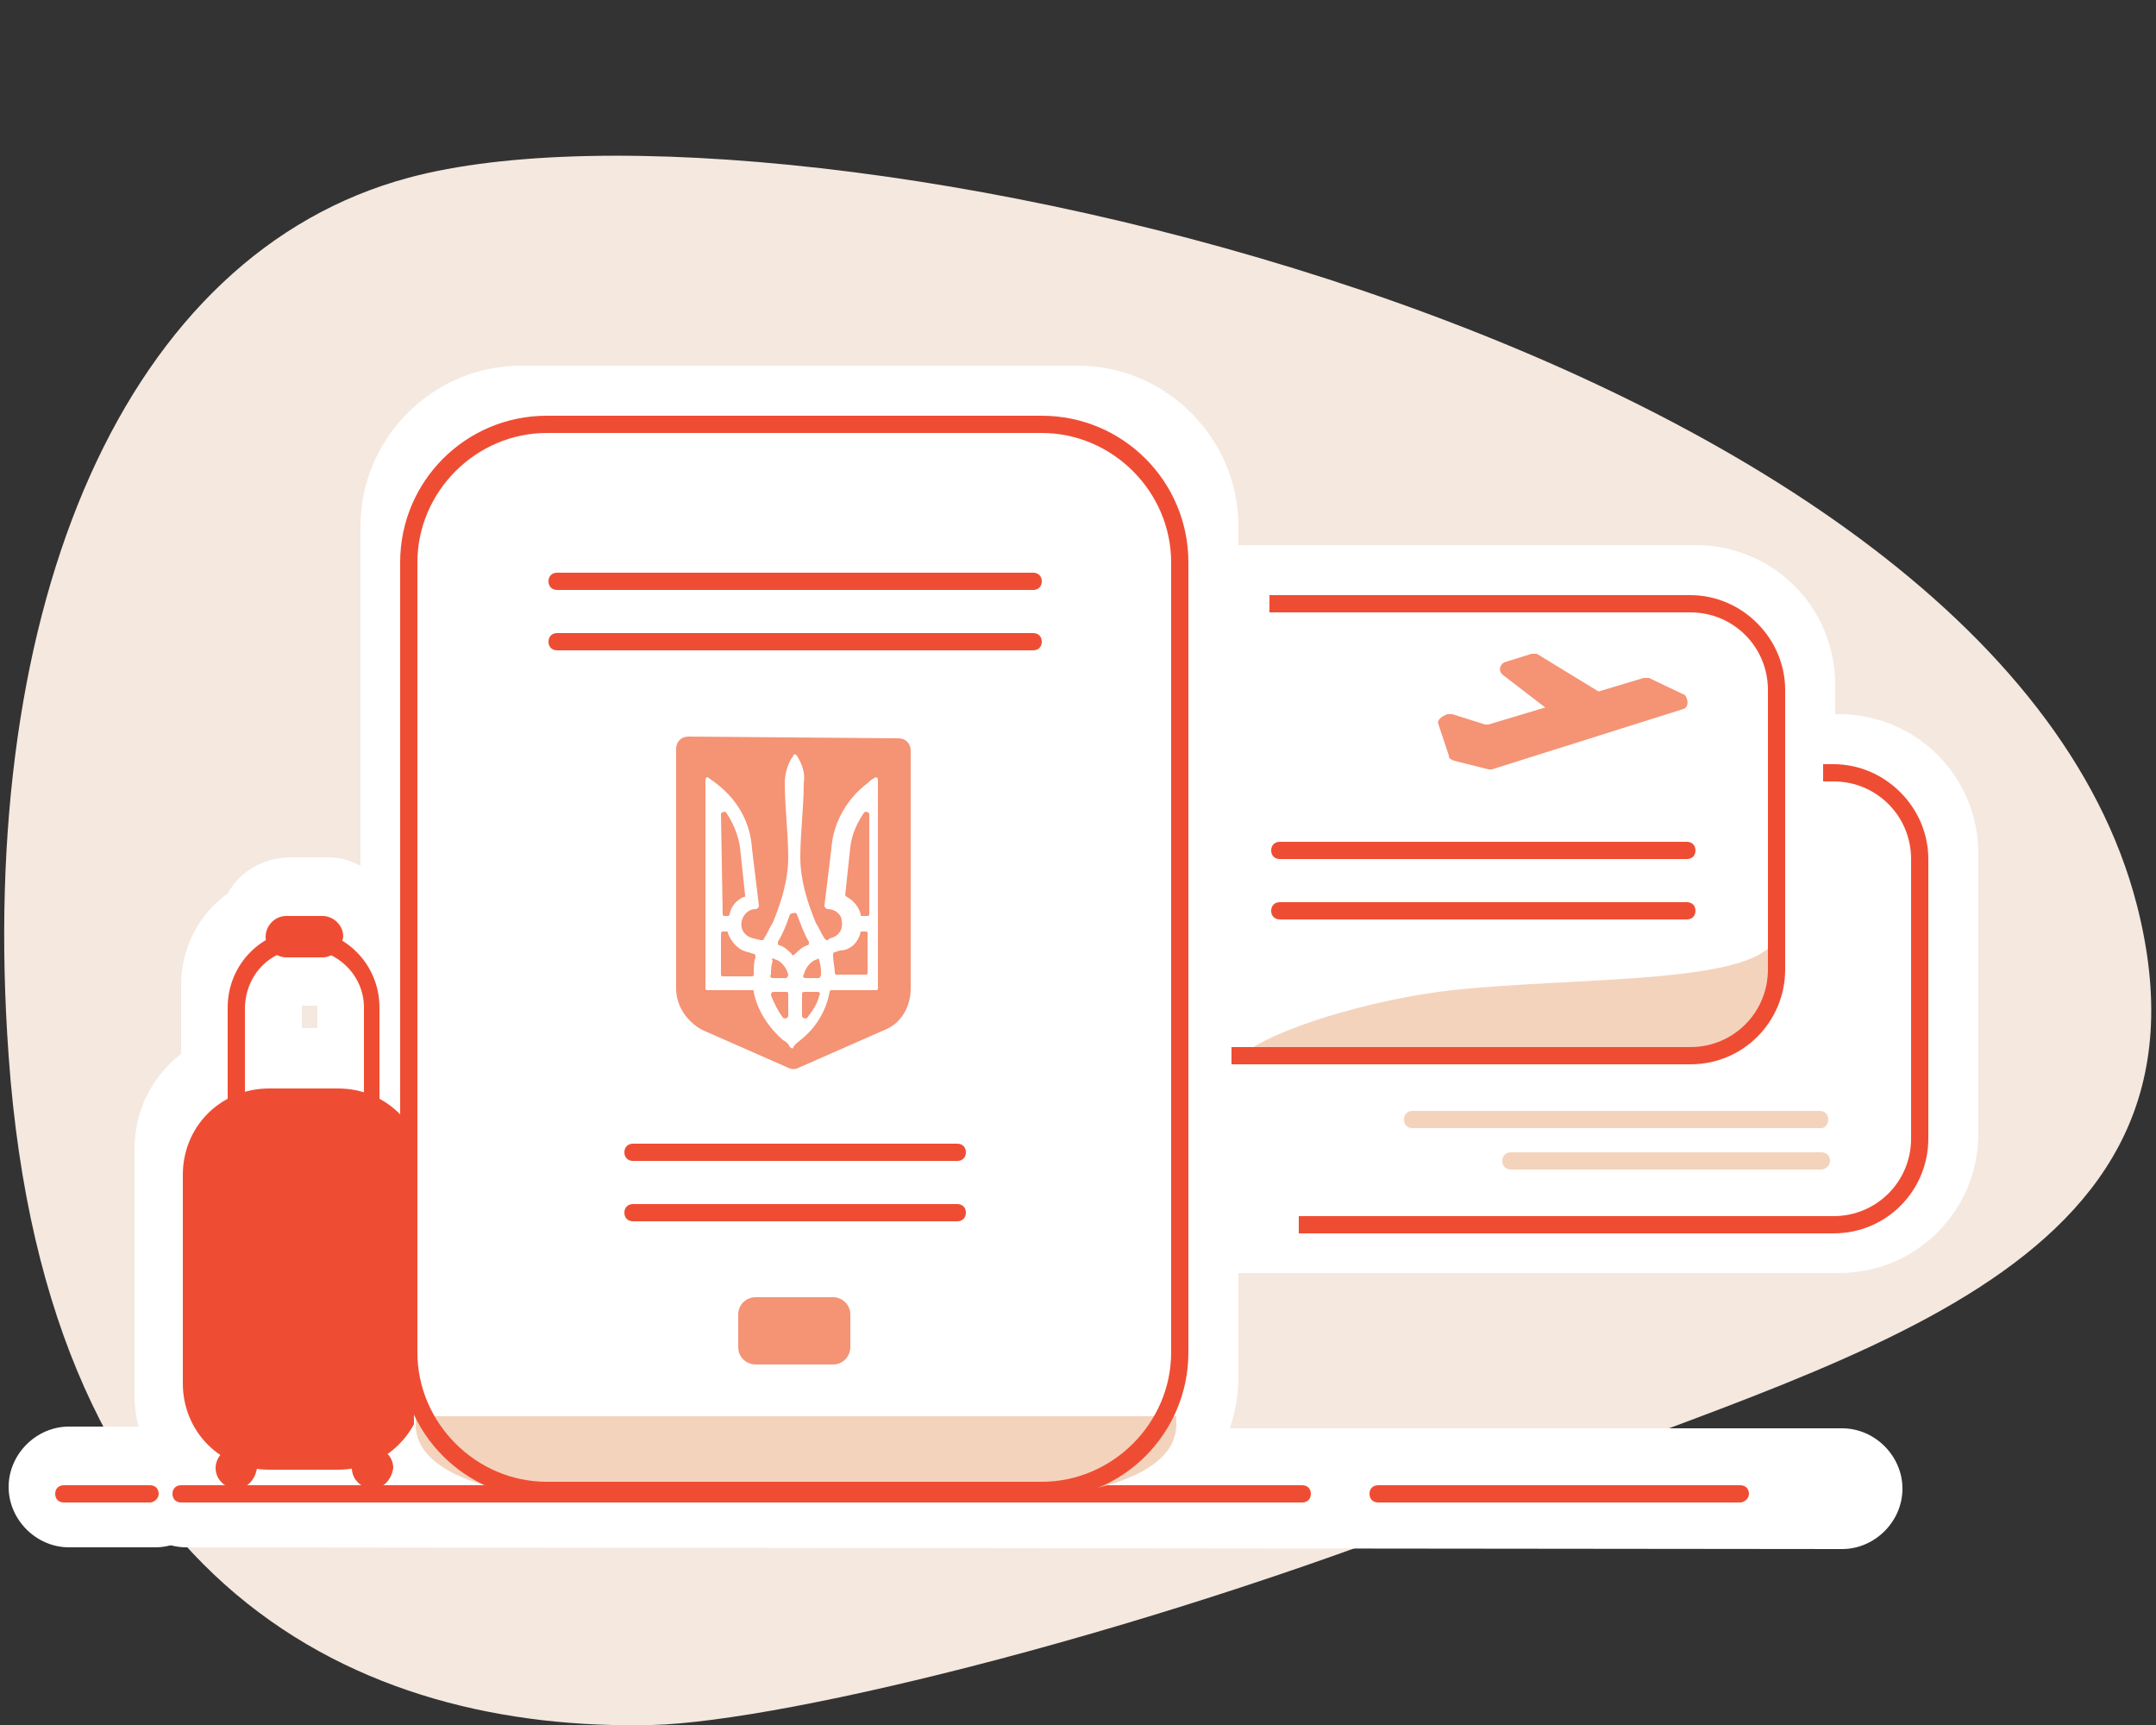 <?xml version="1.0" encoding="UTF-8"?>
<svg enable-background="new 0 0 125 100" version="1.1" viewBox="0 0 125 100" xml:space="preserve" xmlns="http://www.w3.org/2000/svg" xmlns:xlink="http://www.w3.org/1999/xlink">
<rect x="0" y="0" width="125" height="100" fill="#333333" stroke="none"/>
<style type="text/css">
	.st0{fill:#F4E8DF;}
	.st1{fill:#FFFFFF;}
	.st2{fill:#EF4D33;}
	.st3{fill:#F4D3BD;}
	.st4{fill:#F59375;}
	.st5{fill:none;stroke:#EF4D33;stroke-miterlimit:10;}
	.st6{clip-path:url(#a);}
</style>
		<path class="st0" d="m23.7 10.3c22.3-6 91.8 9.4 100.2 42.2 5.5 21.5-17.6 26.2-37.1 34.1s-41.2 13.2-49 13.4c-16.8 0.4-35.1-7.7-37.3-38.8-1.9-26.3 6.8-46.5 23.2-50.9z"/>
			<path class="st1" d="M4,89.7c-1.9,0-3.5-1.6-3.5-3.5s1.6-3.5,3.5-3.5h5c1.9,0,3.5,1.6,3.5,3.5s-1.6,3.5-3.5,3.5H4z"/>
			<path class="st1" d="m9 85.8h-5c-0.2 0-0.4 0.2-0.4 0.4s0.2 0.4 0.4 0.4h5c0.2 0 0.4-0.2 0.4-0.4-0.1-0.2-0.2-0.4-0.4-0.4z"/>
			<path class="st1" d="m10.8 89.7c-1.9 0-3.5-1.6-3.5-3.5 0-1 0.4-1.9 1.1-2.5-0.4-0.9-0.6-1.8-0.6-2.8v-14.3c0-2.2 1-4.2 2.7-5.5v-4c0-2.1 1-4.1 2.7-5.3 0.7-1.3 2.1-2.1 3.7-2.1h2.1c0.7 0 1.4 0.2 1.9 0.5v-19.7c0-5.1 4.2-9.3 9.3-9.3h32.3c5.1 0 9.3 4.2 9.3 9.3v1.1h26.5c4.5 0 8.1 3.6 8.1 8.1v1.7h0.2c4.5 0 8.1 3.6 8.1 8.1v16.2c0 4.5-3.6 8.1-8.1 8.1h-34.8v6.1c0 1-0.2 2-0.5 2.9h35.5c1.9 0 3.5 1.6 3.5 3.5s-1.6 3.5-3.5 3.5l-96-0.1zm7.6-30.1v-1.3h-0.9v1.3h0.9z"/>
			<path class="st1" d="m106.6 44.5h-3.3v-4.8c0-2.8-2.2-5-5-5h-29.6v-4.2c0-3.4-2.8-6.2-6.2-6.2h-32.3c-3.4 0-6.2 2.8-6.2 6.2v33.7c-0.5-0.6-1.1-1-1.8-1.2v-5.8c0-1.5-0.9-2.7-2.1-3.2 0-0.6-0.5-1.1-1.1-1.1h-2.2c-0.6 0-1.1 0.5-1.1 1.1-1.3 0.5-2.1 1.8-2.1 3.2v5.8c-1.5 0.5-2.6 2-2.6 3.7v14.3c0 1.4 0.8 2.7 2 3.4-0.1 0.1-0.1 0.3-0.1 0.5v0.1c0 0.4 0.3 0.8 0.6 1h-2.6c-0.2 0-0.4 0.2-0.4 0.4s0.2 0.4 0.4 0.4h65c0.2 0 0.4-0.2 0.4-0.4s-0.2-0.4-0.4-0.4h-12c2.8-0.6 4.8-3.1 4.8-6v-9.2h37.9c2.8 0 5-2.2 5-5v-16.3c0-2.8-2.2-5-5-5zm-92.2 12.7c0-1.1 0.6-2 1.6-2.5 0.2 0.3 0.5 0.5 0.9 0.5h2.1c0.4 0 0.7-0.2 0.9-0.5 0.9 0.4 1.6 1.4 1.6 2.5v5.6h-0.5-6.2-0.5l0.1-5.6zm0.7 27.6l5.6-0.1v0.1c0 0.4 0.3 0.8 0.6 1h-6.9c0.5-0.1 0.7-0.5 0.7-1zm7.3 1c0.4-0.2 0.6-0.6 0.6-1v-0.1c0-0.2 0-0.3-0.1-0.5 0.8-0.4 1.4-1.1 1.7-1.9 0.8 1.7 2.4 3 4.3 3.4l-6.5 0.1z"/>
			<path class="st2" d="m8.7 87.1h-5c-0.3 0-0.5-0.2-0.5-0.5s0.2-0.5 0.5-0.5h5c0.3 0 0.5 0.2 0.5 0.5s-0.3 0.5-0.5 0.5z"/>
			<path class="st2" d="m75.5 87.1h-65c-0.3 0-0.5-0.2-0.5-0.5s0.2-0.5 0.5-0.5h65c0.3 0 0.5 0.2 0.5 0.5s-0.2 0.5-0.5 0.5z"/>
			<path class="st2" d="m97.8 53.3h-23.6c-0.3 0-0.5-0.2-0.5-0.5s0.2-0.5 0.5-0.5h23.6c0.3 0 0.5 0.2 0.5 0.5s-0.2 0.5-0.5 0.5z"/>
			<path class="st3" d="m105.6 65.4h-23.7c-0.3 0-0.5-0.2-0.5-0.5s0.2-0.5 0.5-0.5h23.6c0.3 0 0.5 0.2 0.5 0.5s-0.2 0.5-0.4 0.5z"/>
			<path class="st2" d="m97.8 49.8h-23.6c-0.3 0-0.5-0.2-0.5-0.5s0.2-0.5 0.5-0.5h23.6c0.3 0 0.5 0.2 0.5 0.5s-0.2 0.5-0.5 0.5z"/>
			<path class="st2" d="m100.9 87.1h-21c-0.3 0-0.5-0.2-0.5-0.5s0.2-0.5 0.5-0.5h21c0.3 0 0.5 0.2 0.5 0.5s-0.3 0.5-0.5 0.5z"/>
					<path class="st4" d="m97.6 41.1l-11.1 3.5h-0.2l-2-0.5c-0.2-0.1-0.3-0.1-0.3-0.3l-0.6-1.8c-0.1-0.2 0.1-0.4 0.3-0.5l0.2-0.1h0.3l1.9 0.6h0.2l9-2.7h0.3l2.1 1c0.2 0.3 0.2 0.7-0.1 0.8z"/>
					<path class="st4" d="m89.7 41.1l-2.6-2c-0.2-0.2-0.2-0.5 0.1-0.7l1.6-0.5h0.3l3.6 2.2c0.3 0.2 0.2 0.6-0.1 0.7l-2.6 0.4c-0.1 0-0.2 0-0.3-0.1z"/>
			<path class="st5" d="m30 38.6"/>
			<path class="st3" d="m98 61.2c2.8 0 5-2.2 5-5v-1.9c-1 2.8-11.3 2.3-18.8 3.1-4.6 0.5-10.6 2.3-12.2 3.8h26z"/>
			<path class="st2" d="m98 61.7h-26.6v-1h26.6c2.5 0 4.5-2 4.5-4.5v-16.2c0-2.5-2-4.5-4.5-4.5h-24.4v-1h24.4c3 0 5.5 2.5 5.5 5.5v16.2c0 3-2.4 5.5-5.5 5.5z"/>
			<path class="st2" d="m106.3 71.5h-31v-1h31c2.5 0 4.5-2 4.5-4.5v-16.2c0-2.5-2-4.5-4.5-4.5h-0.6v-1h0.6c3 0 5.5 2.5 5.5 5.5v16.2c0 3-2.4 5.5-5.5 5.5z"/>
				<path class="st2" d="m59.9 37.7h-27.6c-0.3 0-0.5-0.2-0.5-0.5s0.2-0.5 0.5-0.5h27.6c0.3 0 0.5 0.2 0.5 0.5s-0.2 0.5-0.5 0.5z"/>
				<path class="st2" d="m59.9 34.2h-27.6c-0.3 0-0.5-0.2-0.5-0.5s0.2-0.5 0.5-0.5h27.6c0.3 0 0.5 0.2 0.5 0.5s-0.2 0.5-0.5 0.5z"/>
				<path class="st2" d="m55.5 70.8h-18.8c-0.3 0-0.5-0.2-0.5-0.5s0.2-0.5 0.5-0.5h18.8c0.3 0 0.5 0.2 0.5 0.5s-0.2 0.5-0.5 0.5z"/>
				<path class="st2" d="m55.5 67.3h-18.8c-0.3 0-0.5-0.2-0.5-0.5s0.2-0.5 0.5-0.5h18.8c0.3 0 0.5 0.2 0.5 0.5s-0.2 0.5-0.5 0.5z"/>
				<path class="st3" d="M24.1,82.1v0.5c0,3,5.3,4.1,8.3,4.1h27.5c3,0,8.3-1.1,8.3-4.1v-0.5H24.1z"/>
				<path class="st4" d="m48.3 79.1h-4.5c-0.5 0-1-0.4-1-1v-1.9c0-0.6 0.5-1 1-1h4.5c0.5 0 1 0.4 1 1v1.9c0 0.5-0.4 1-1 1z"/>
				<path class="st2" d="m60.4 86.9h-28.7c-4.7 0-8.5-3.8-8.5-8.5v-45.8c0-4.7 3.8-8.5 8.5-8.5h28.7c4.7 0 8.5 3.8 8.5 8.5v45.8c0 4.7-3.8 8.5-8.5 8.5zm-28.7-61.8c-4.1 0-7.5 3.4-7.5 7.5v45.8c0 4.1 3.4 7.5 7.5 7.5h28.7c4.1 0 7.5-3.4 7.5-7.5v-45.8c0-4.1-3.4-7.5-7.5-7.5h-28.7z"/>
					<path class="st4" d="m39.9 42.7c-0.4 0-0.7 0.3-0.7 0.7v13.9c0 1 0.6 1.9 1.5 2.4l5 2.2c0.2 0.1 0.4 0.1 0.6 0l5-2.2c1-0.4 1.5-1.4 1.5-2.4v-13.8c0-0.4-0.3-0.7-0.7-0.7l-12.2-0.1z"/>
					<path class="st1" d="m46.2 43.8c-0.1-0.1-0.2-0.1-0.2 0-0.3 0.4-0.5 1-0.5 1.6 0 1.4 0.2 2.9 0.2 4.3 0 1.3-0.4 2.6-0.9 3.8-0.2 0.3-0.3 0.6-0.5 0.9 0 0.1-0.1 0.1-0.2 0.1l-0.4-0.1c-0.5-0.1-0.8-0.5-0.7-1 0.1-0.4 0.4-0.7 0.8-0.7 0.1 0 0.2-0.1 0.2-0.2l-0.4-3.3c-0.1-1.6-0.9-2.9-2.1-3.8-0.1-0.1-0.3-0.2-0.4-0.3s-0.2 0-0.2 0.1v12.1c0 0.1 0.1 0.1 0.1 0.1h2.6c0.1 0 0.1 0 0.1 0.1 0.2 1.1 0.9 2.1 1.7 2.8 0.2 0.1 0.3 0.2 0.4 0.4 0.1 0.1 0.2 0.1 0.2 0 0.1-0.2 0.3-0.3 0.4-0.4 0.9-0.7 1.5-1.7 1.7-2.8 0-0.1 0.1-0.1 0.1-0.1h2.6c0.1 0 0.1-0.1 0.1-0.1v-12.1c0-0.1-0.1-0.2-0.2-0.1-0.2 0.1-0.3 0.2-0.4 0.3-1.2 0.9-2 2.3-2.1 3.8l-0.4 3.3c0 0.1 0.1 0.2 0.2 0.2 0.4 0 0.8 0.3 0.8 0.7 0.1 0.5-0.2 0.9-0.7 1l-0.1 0.1c-0.1 0-0.1 0-0.2-0.1-0.2-0.3-0.3-0.6-0.5-0.9-0.5-1.2-0.9-2.5-0.9-3.8 0-1.4 0.2-2.9 0.2-4.3 0.1-0.6-0.1-1.1-0.4-1.6zm-4.4 3.4c0-0.1 0.2-0.2 0.3-0.1 0.4 0.6 0.7 1.3 0.8 2l0.3 2.8c0 0.1 0 0.1-0.1 0.1-0.4 0.2-0.7 0.5-0.8 1 0 0.1-0.1 0.1-0.1 0.1h-0.2c-0.1 0-0.1-0.1-0.1-0.1l-0.1-5.8zm8.6 0v5.8c0 0.1-0.1 0.1-0.1 0.1h-0.3c-0.1 0-0.1 0-0.1-0.1-0.1-0.4-0.4-0.8-0.8-1l-0.1-0.1 0.3-2.8c0.1-0.8 0.4-1.4 0.8-2 0.1-0.1 0.3 0 0.3 0.1zm-4.2 5.8c0.2 0.5 0.4 1.1 0.7 1.6 0 0.1 0 0.2-0.1 0.2-0.3 0.1-0.5 0.3-0.7 0.5-0.1 0.1-0.2 0.1-0.2 0-0.2-0.2-0.4-0.4-0.7-0.5-0.1 0-0.1-0.1-0.1-0.2 0.3-0.5 0.5-1 0.7-1.6 0.2-0.1 0.4-0.1 0.4 0zm-4.3 1h0.2c0.1 0 0.1 0 0.1 0.1 0.2 0.5 0.6 1 1.2 1.1l0.3 0.1c0.1 0 0.1 0.1 0.1 0.2-0.1 0.3-0.1 0.6-0.1 1 0 0.1-0.1 0.1-0.1 0.1h-1.7c-0.1 0-0.1-0.1-0.1-0.1v-2.3c0-0.1 0-0.2 0.1-0.2zm8 0h0.3c0.1 0 0.1 0.1 0.1 0.1v2.3c0 0.1-0.1 0.1-0.1 0.1h-1.7c-0.1 0-0.1-0.1-0.1-0.1 0-0.3-0.1-0.7-0.1-1 0-0.1 0-0.2 0.1-0.2l0.3-0.1c0.6 0 1.1-0.5 1.2-1.1zm-5 1.6c0.4 0.1 0.7 0.5 0.8 0.9 0 0.1-0.1 0.2-0.1 0.2h-0.8c-0.1 0-0.2-0.1-0.1-0.2 0-0.3 0-0.5 0.1-0.8-0.1-0.1 0-0.2 0.1-0.1zm2.6 0.1c0.1 0.3 0.1 0.5 0.1 0.8 0 0.1-0.1 0.2-0.1 0.2h-0.8c-0.1 0-0.2-0.1-0.1-0.2 0.1-0.4 0.4-0.8 0.8-0.9 0-0.1 0.1 0 0.1 0.1zm-2.6 1.8h0.7c0.1 0 0.1 0.1 0.1 0.1v1.3c0 0.1-0.2 0.2-0.3 0.1-0.3-0.4-0.5-0.8-0.7-1.3 0-0.2 0.1-0.2 0.2-0.2zm1.8 0h0.7c0.1 0 0.2 0.1 0.1 0.2-0.1 0.5-0.4 0.9-0.7 1.3-0.1 0.1-0.3 0-0.3-0.1v-1.3c0-0.1 0.1-0.1 0.2-0.1z"/>
						<defs>
							<polygon id="b" points="24 86.6 9.8 86.6 9.8 52.6 24 52.6 24 82.6 24.8 84 24 86.4"/>
						</defs>
						<clipPath id="a">
							<use xlink:href="#b"/>
						</clipPath>
						<g class="st6">
								<path class="st2" d="m19.6 85.2h-4c-2.8 0-5-2.2-5-5v-12.1c0-2.8 2.2-5 5-5h4c2.8 0 5 2.2 5 5v12.1c0 2.7-2.2 5-5 5z"/>
								<path class="st2" d="m17.6 74.6c-2.5 0-4.4-2-4.4-4.4v-11.8c0-2.5 2-4.5 4.4-4.5s4.4 2 4.4 4.5v11.8c0.1 2.4-1.9 4.4-4.4 4.4zm0-19.6c-1.9 0-3.4 1.5-3.4 3.5v11.8c0 1.9 1.6 3.4 3.4 3.4s3.5-1.6 3.5-3.4v-11.9c0-1.9-1.6-3.4-3.5-3.4z"/>
								<path class="st2" d="m13.7 86.3c-0.6 0-1.2-0.5-1.2-1.2 0-0.6 0.5-1.2 1.2-1.2 0.6 0 1.2 0.5 1.2 1.2-0.1 0.7-0.6 1.2-1.2 1.2z"/>
								<path class="st2" d="m18.7 55.5h-2.1c-0.6 0-1.2-0.5-1.2-1.2 0-0.6 0.5-1.2 1.2-1.2h2.1c0.6 0 1.2 0.5 1.2 1.2-0.1 0.7-0.6 1.2-1.2 1.2z"/>
								<path class="st2" d="m21.6 86.3c-0.6 0-1.2-0.5-1.2-1.2 0-0.6 0.5-1.2 1.2-1.2 0.6 0 1.2 0.5 1.2 1.2-0.1 0.7-0.6 1.2-1.2 1.2z"/>
						</g>
			<path class="st3" d="m105.6 67.8h-18c-0.3 0-0.5-0.2-0.5-0.5s0.2-0.5 0.5-0.5h18c0.3 0 0.5 0.2 0.5 0.5s-0.3 0.5-0.5 0.5z"/>
</svg>
